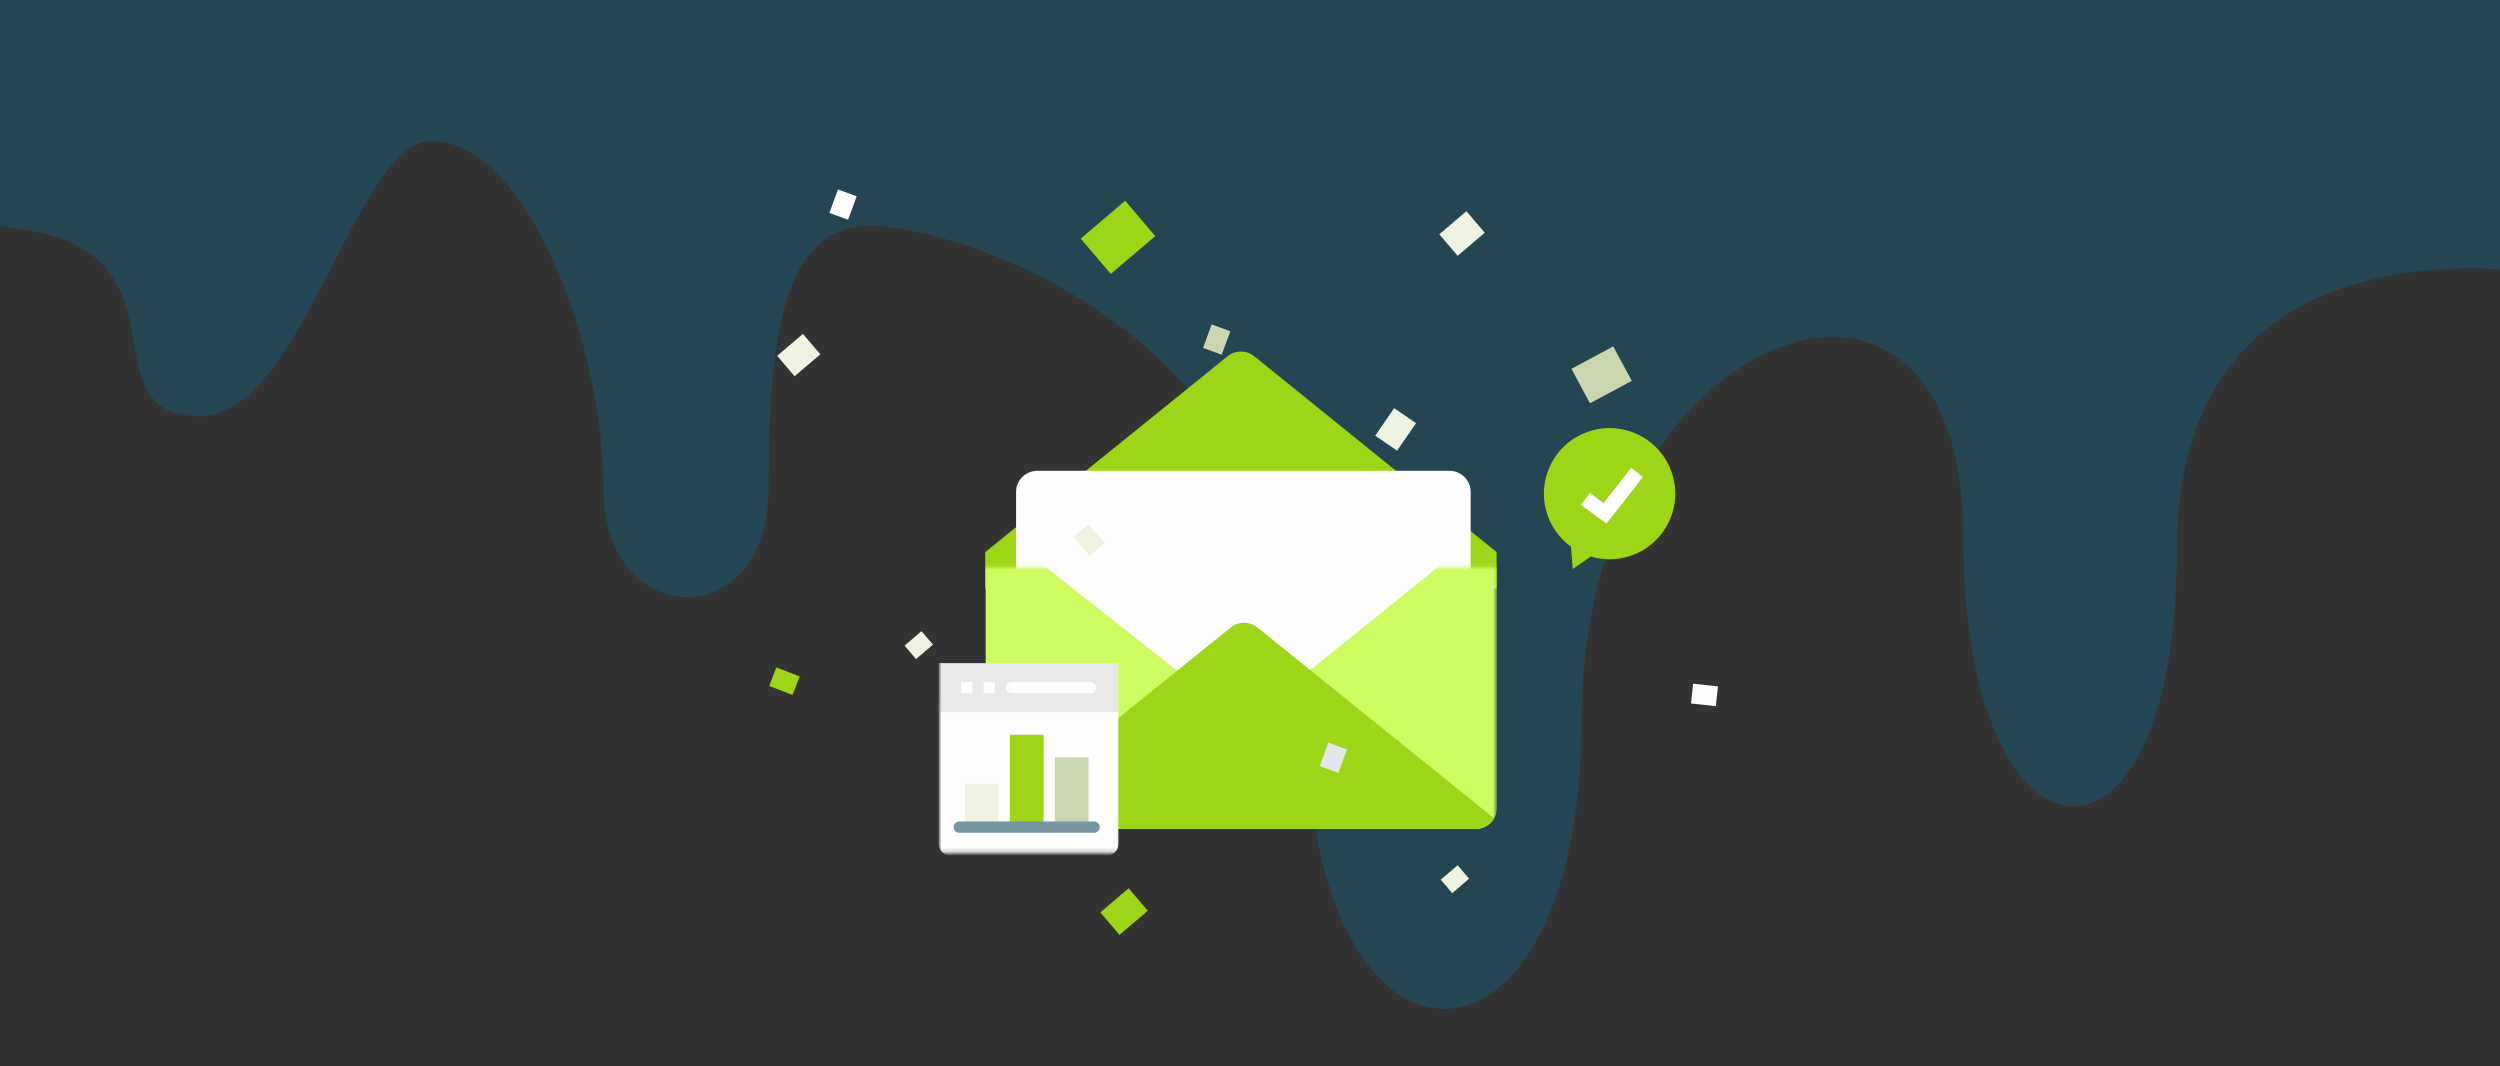 <svg width="612" height="261" viewBox="0 0 612 261" fill="none" xmlns="http://www.w3.org/2000/svg">
    <rect x="0" y="0" width="612" height="261" fill="#333333" stroke="none"/>
    <path d="M625 -47H-38.187V55.283H-6.94C52.86 55.283 17.842 101.867 49.089 101.867C73.871 101.867 87.183 34.5 105.5 34.5C129.204 34.5 147.74 84.651 147.74 119.589C147.74 154.528 188.145 155.54 188.145 119.589C188.145 83.638 191.316 55.283 212.865 55.283C234.415 55.283 319.85 81.107 319.85 175.794C319.85 270.482 387.193 270.988 387.193 175.794C387.193 80.6 480.618 45.65 480.618 131.223C480.618 216.797 532.876 220.847 532.876 134.768C532.876 48.688 625 67.435 625 67.435V-47Z" fill="#214B5A" fill-opacity="0.8"/>
    <mask id="mask0_781_2210" style="mask-type:luminance" maskUnits="userSpaceOnUse" x="138" y="16" width="302" height="232">
    <path d="M439.473 16H138V247.149H439.473V16Z" fill="white"/>
    </mask>
    <g mask="url(#mask0_781_2210)">
    <path d="M300.539 87.194L241.187 135.154V144.094H303.78H366.374V135.154L307.021 87.194C305.132 85.671 302.429 85.671 300.539 87.194Z" fill="#9DD616"/>
    <mask id="mask1_781_2210" style="mask-type:luminance" maskUnits="userSpaceOnUse" x="240" y="86" width="134" height="109">
    <path d="M240.521 86.124H373.669V194.36H240.521V86.124Z" fill="white"/>
    </mask>
    <g mask="url(#mask1_781_2210)">
    <path d="M354.798 223.293H253.959C251.076 223.293 248.737 220.981 248.737 218.132V120.413C248.737 117.563 251.076 115.252 253.959 115.252H354.798C357.682 115.252 360.02 117.563 360.02 120.413V218.132C360.02 220.981 357.682 223.293 354.798 223.293Z" fill="#FDFDFD"/>
    </g>
    <mask id="mask2_781_2210" style="mask-type:luminance" maskUnits="userSpaceOnUse" x="240" y="138" width="127" height="77">
    <path d="M240.983 138.845H366.342V214.672H240.983V138.845Z" fill="white"/>
    </mask>
    <g mask="url(#mask2_781_2210)">
    <path d="M366.456 127.202V197.751C366.456 200.601 364.144 202.906 361.295 202.906H246.429C243.58 202.906 241.268 200.601 241.268 197.751V127.202L304.547 177.113L366.456 127.202Z" fill="#CCFC5F"/>
    <path d="M365.759 200.332L307.788 153.588C305.899 152.065 303.202 152.065 301.313 153.588L242.455 201.041C243.403 202.185 244.828 202.906 246.424 202.906H361.295C363.203 202.906 364.867 201.867 365.759 200.332Z" fill="#9DD616"/>
    </g>
    <path d="M352.345 57.351L358.977 51.701L363.468 56.971L356.831 62.616L352.345 57.351Z" fill="#EEF3E1"/>
    <path d="M264.56 58.419L275.441 49.15L282.81 57.796L271.921 67.058L264.56 58.419Z" fill="#9DD616"/>
    <path d="M269.366 223.35L276.292 217.45L280.982 222.954L274.051 228.849L269.366 223.35Z" fill="#9DD616"/>
    <path d="M190.247 87.1L196.55 81.732L200.818 86.74L194.511 92.105L190.247 87.1Z" fill="#EEF3E1"/>
    <path d="M336.654 106.645L341.294 99.912L346.645 103.599L342 110.328L336.654 106.645Z" fill="#EEF3E1"/>
    <path d="M352.692 215.347L356.838 211.815L359.645 215.11L355.496 218.638L352.692 215.347Z" fill="#EEF3E1"/>
    <path d="M221.44 158.046L225.586 154.514L228.394 157.809L224.245 161.338L221.44 158.046Z" fill="#EEF3E1"/>
    <path d="M323.064 187.532L325.178 181.786L329.746 183.47L327.631 189.216L323.064 187.532Z" fill="#E4E6EB"/>
    <path d="M190.063 163.378L195.771 165.592L194.008 170.129L188.299 167.915L190.063 163.378Z" fill="#9DD616"/>
    <path d="M294.501 85.16L296.615 79.414L301.182 81.098L299.068 86.844L294.501 85.16Z" fill="#CAD6AD"/>
    <path d="M203.036 52.123L205.15 46.377L209.718 48.061L207.603 53.807L203.036 52.123Z" fill="#FDFDFD"/>
    <path d="M414.477 167.367L420.564 168.028L420.035 172.867L413.949 172.206L414.477 167.367Z" fill="#FDFDFD"/>
    <path d="M266.773 136.116L262.772 131.481L266.459 128.303L270.46 132.937L266.773 136.116Z" fill="#EEF3E1"/>
    <path d="M384.685 90.286L394.924 84.794L399.458 93.239L389.218 98.731L384.685 90.286Z" fill="#CAD6AD"/>
    <path d="M379.503 113.969C383.307 105.96 392.903 102.547 400.919 106.351C408.943 110.149 412.357 119.729 408.552 127.738C405.1 134.994 396.908 138.477 389.436 136.245L385.01 139.29L384.573 133.844C378.429 129.395 376.127 121.072 379.503 113.969Z" fill="#9DD616"/>
    <path d="M393.253 128.169L387.001 123.605L389.157 120.659L392.555 123.137L399.305 114.538L402.182 116.793L393.253 128.169Z" fill="#FFFEFE"/>
    <mask id="mask3_781_2210" style="mask-type:luminance" maskUnits="userSpaceOnUse" x="229" y="161" width="46" height="48">
    <path d="M229.985 161.712H274.014V208.798H229.985V161.712Z" fill="white"/>
    </mask>
    <g mask="url(#mask3_781_2210)">
    <path d="M229.781 171.556V206.498C229.781 208.106 231.01 209.408 232.533 209.408H271.058C272.581 209.408 273.81 208.106 273.81 206.498V171.556H229.781Z" fill="#FDFDFD"/>
    <path d="M229.781 162.323H273.81V174.327H229.781V162.323Z" fill="#E8E8E8"/>
    <path d="M235.285 166.94H238.037V169.71H235.285V166.94Z" fill="#FDFDFD"/>
    <path d="M240.788 166.94H243.54V169.71H240.788V166.94Z" fill="#FDFDFD"/>
    <path d="M266.93 169.71H247.668C246.91 169.71 246.292 169.086 246.292 168.322C246.292 167.557 246.91 166.94 247.668 166.94H266.93C267.689 166.94 268.306 167.557 268.306 168.322C268.306 169.086 267.689 169.71 266.93 169.71Z" fill="#FDFDFD"/>
    <path d="M236.202 191.868H244.457V202.025H236.202V191.868Z" fill="#EEF3E1"/>
    <path d="M247.209 179.865H255.465V202.026H247.209V179.865Z" fill="#9DD616"/>
    <path d="M258.216 185.405H266.472V202.026H258.216V185.405Z" fill="#CAD6AD"/>
    <path d="M267.848 203.87H234.826C234.068 203.87 233.45 203.246 233.45 202.482C233.45 201.718 234.068 201.1 234.826 201.1H267.848C268.606 201.1 269.224 201.718 269.224 202.482C269.224 203.246 268.606 203.87 267.848 203.87Z" fill="#77959E"/>
    </g>
    </g>
    </svg>
    